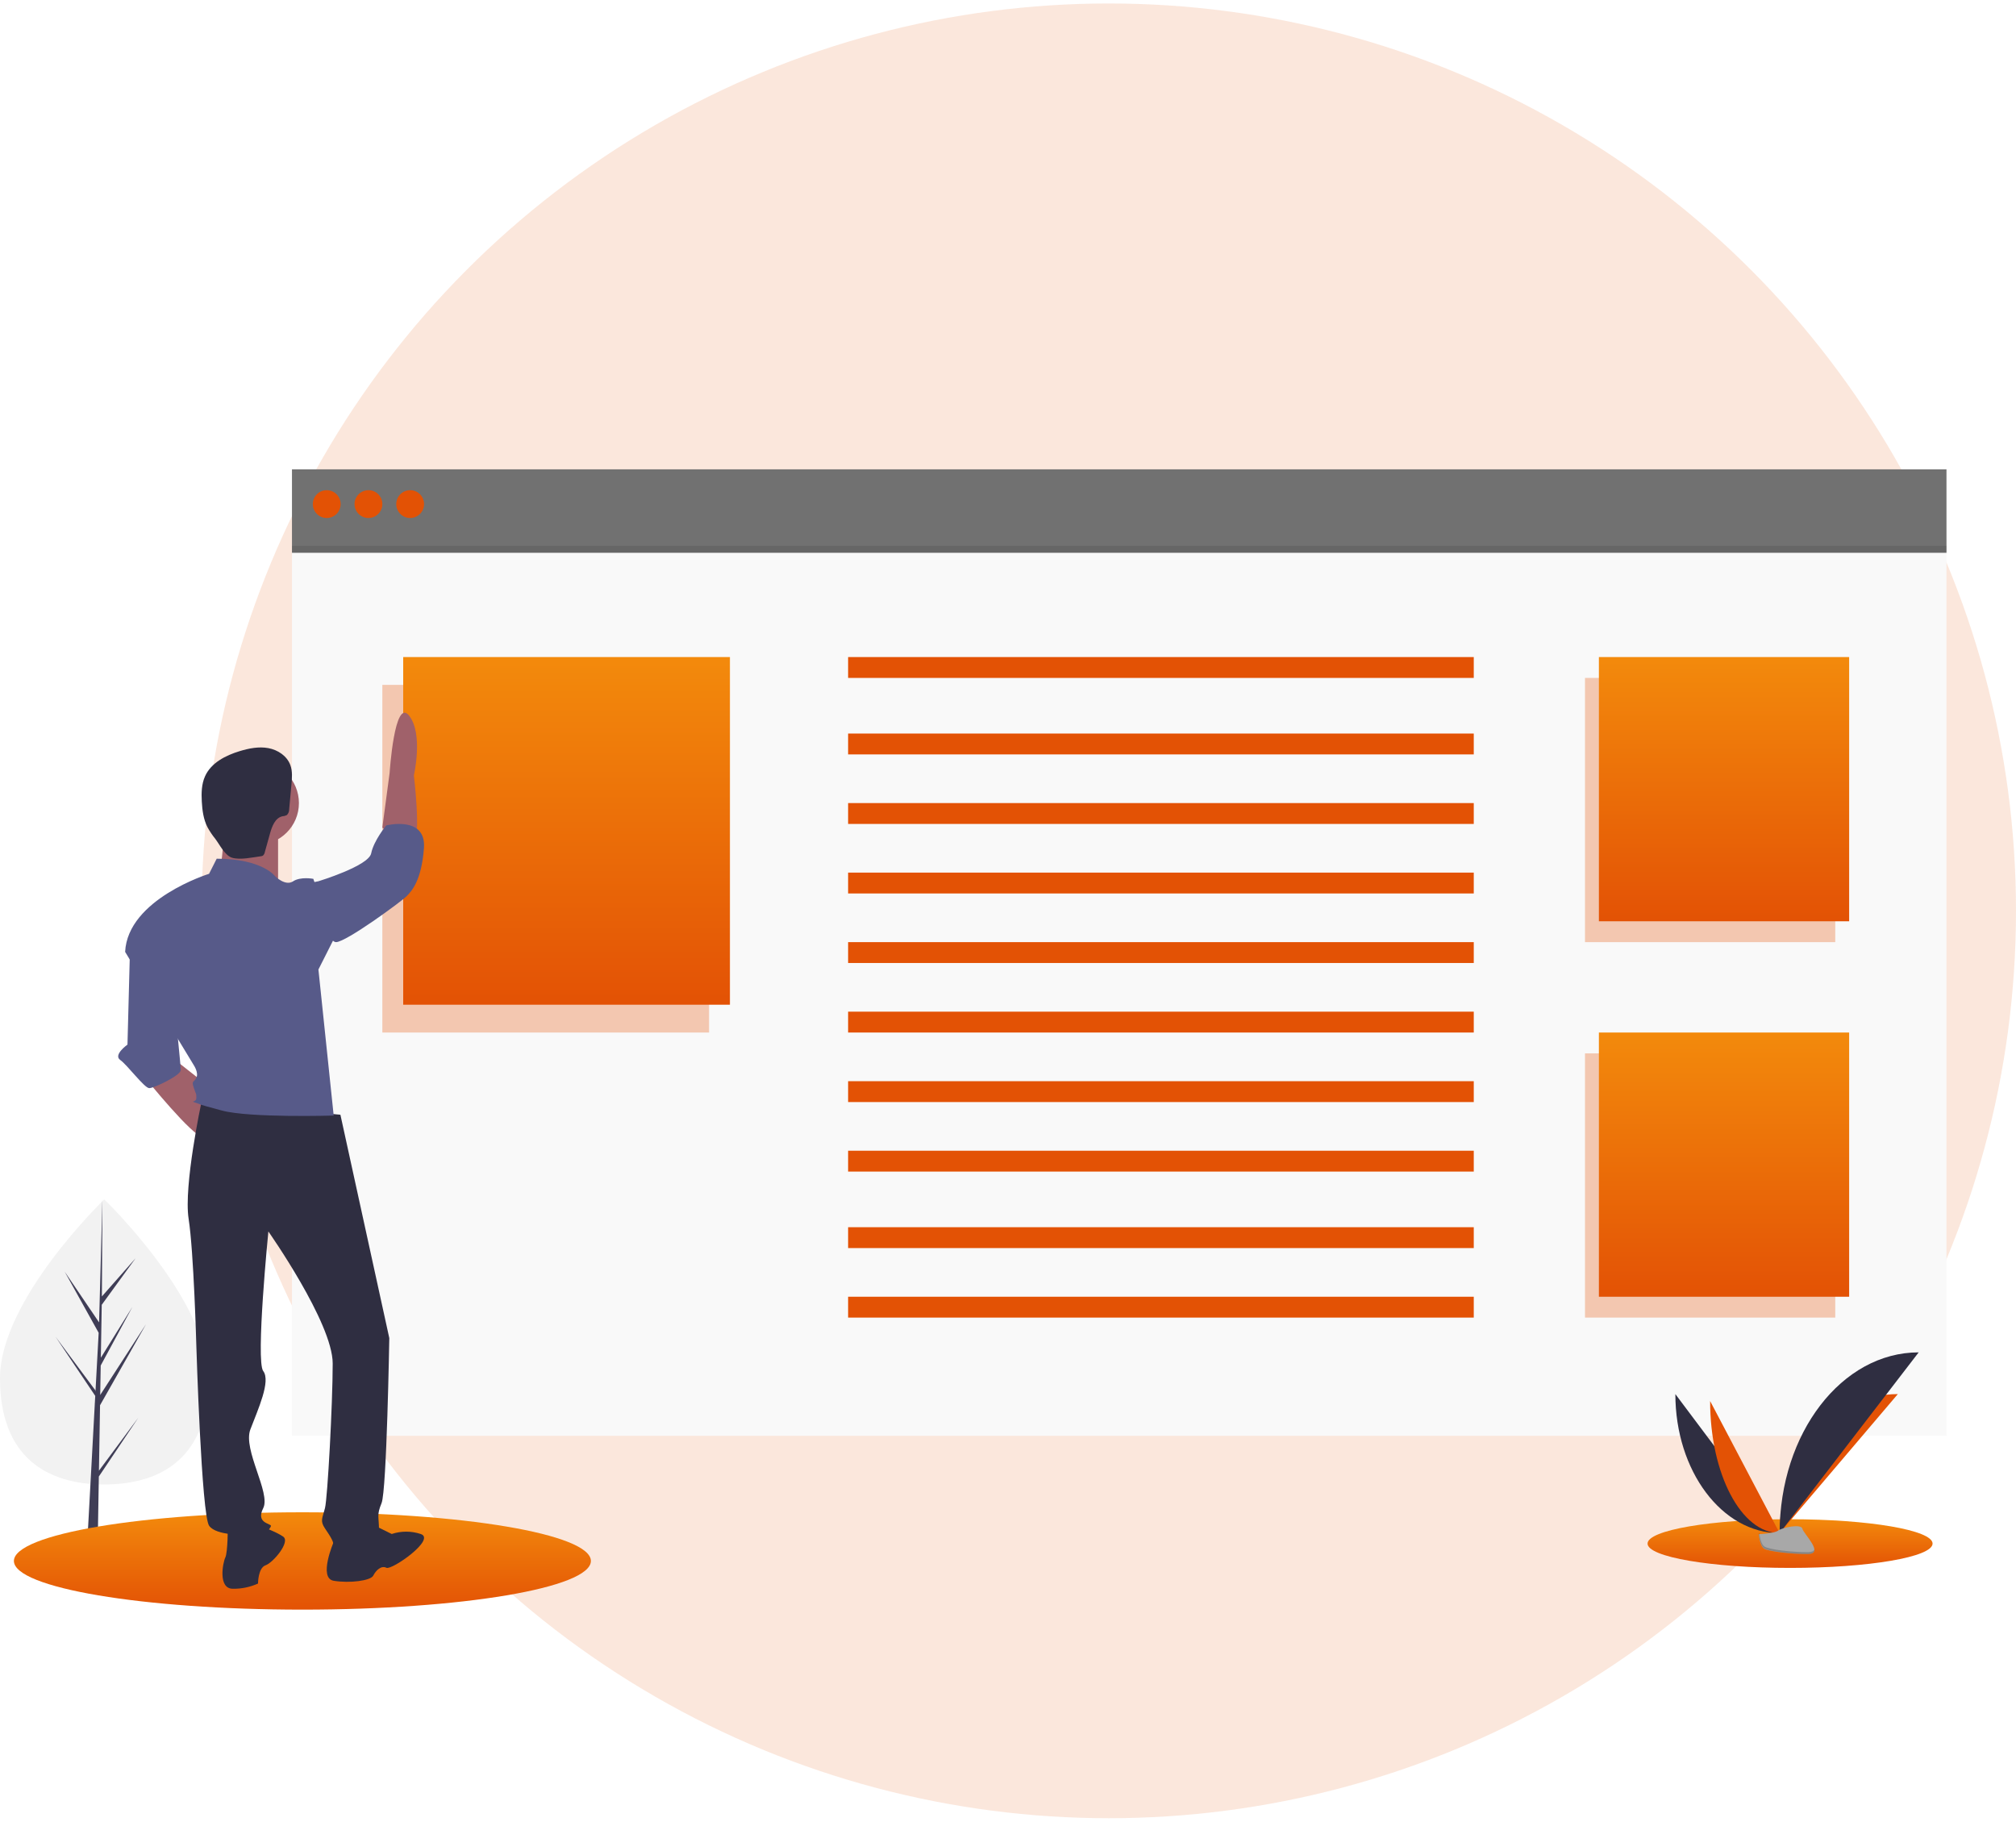 <?xml version="1.0" encoding="UTF-8"?>
<svg width="290px" height="262px" viewBox="0 0 290 262" version="1.1" xmlns="http://www.w3.org/2000/svg" xmlns:xlink="http://www.w3.org/1999/xlink">
    <!-- Generator: Sketch 55.2 (78181) - https://sketchapp.com -->
    <title>Online_Portal</title>
    <desc>Created with Sketch.</desc>
    <defs>
        <linearGradient x1="50%" y1="0%" x2="50%" y2="100%" id="linearGradient-1">
            <stop stop-color="#F38A0C" offset="0%"></stop>
            <stop stop-color="#E35205" offset="100%"></stop>
        </linearGradient>
        <linearGradient x1="50%" y1="0%" x2="50%" y2="100%" id="linearGradient-2">
            <stop stop-color="#F38A0C" offset="0%"></stop>
            <stop stop-color="#E35205" offset="100%"></stop>
        </linearGradient>
        <linearGradient x1="50%" y1="0%" x2="50%" y2="100%" id="linearGradient-3">
            <stop stop-color="#F38A0C" offset="0%"></stop>
            <stop stop-color="#E35205" offset="100%"></stop>
        </linearGradient>
        <linearGradient x1="50%" y1="0%" x2="50%" y2="100%" id="linearGradient-4">
            <stop stop-color="#F38A0C" offset="0%"></stop>
            <stop stop-color="#E35205" offset="100%"></stop>
        </linearGradient>
    </defs>
    <g id="Page-1" stroke="none" stroke-width="1" fill="none" fill-rule="evenodd">
        <g id="Landing_Page_2" transform="translate(-455, -4061)">
            <g id="Benifits" transform="translate(273, 3896)">
                <g id="Online" transform="translate(182, 165.5)">
                    <g id="Online_Portal">
                        <circle id="Oval" fill="#E35205" opacity="0.14" cx="159.5" cy="130.5" r="130.5"></circle>
                        <g id="undraw_online_page_cq94" transform="translate(0, 31)" fill-rule="nonzero">
                            <path d="M30,166.725 C30,178.047 23.284,182 15,182 C6.716,182 0,178.047 0,166.725 C0,155.403 15,141 15,141 C15,141 30,155.403 30,166.725 Z" id="Path" fill="#F2F2F2"></path>
                            <polygon id="Path" fill="#3F3D56" points="14.232 180.019 14.391 170.604 21 158.956 14.416 169.126 14.487 164.893 19.042 156.466 14.506 163.773 14.506 163.773 14.635 156.159 19.512 149.45 14.655 154.961 14.735 141 14.231 159.482 14.272 158.72 9.313 151.408 14.193 160.184 13.731 168.687 13.717 168.462 8 160.766 13.7 169.259 13.642 170.322 13.631 170.338 13.636 170.426 12.464 192 14.03 192 14.218 180.856 19.904 172.385"></polygon>
                            <ellipse id="Oval" fill="url(#linearGradient-1)" cx="43.5" cy="193" rx="41.5" ry="7"></ellipse>
                            <ellipse id="Oval" fill="url(#linearGradient-2)" cx="257.5" cy="190.5" rx="20.5" ry="3.5"></ellipse>
                            <rect id="Rectangle" fill="#F9F9F9" x="42" y="46" width="238" height="129"></rect>
                            <rect id="Rectangle" fill="#717171" x="42" y="36" width="238" height="12"></rect>
                            <circle id="Oval" fill="#E35205" cx="47" cy="41" r="2"></circle>
                            <circle id="Oval" fill="#E35205" cx="53" cy="41" r="2"></circle>
                            <circle id="Oval" fill="#E35205" cx="59" cy="41" r="2"></circle>
                            <rect id="Rectangle" fill="#000000" opacity="0.1" x="42" y="47" width="238" height="1"></rect>
                            <rect id="Rectangle" fill="#E35205" opacity="0.3" x="55" y="67" width="47" height="50"></rect>
                            <rect id="Rectangle" fill="url(#linearGradient-3)" x="58" y="63" width="47" height="50"></rect>
                            <rect id="Rectangle" fill="#E35205" opacity="0.3" x="228" y="66" width="36" height="38"></rect>
                            <rect id="Rectangle" fill="url(#linearGradient-4)" x="230" y="63" width="36" height="38"></rect>
                            <rect id="Rectangle" fill="#E35205" opacity="0.3" x="228" y="120" width="36" height="38"></rect>
                            <rect id="Rectangle" fill="url(#linearGradient-4)" x="230" y="117" width="36" height="38"></rect>
                            <rect id="Rectangle" fill="#E35205" x="122" y="63" width="90" height="3"></rect>
                            <rect id="Rectangle" fill="#E35205" x="122" y="74" width="90" height="3"></rect>
                            <rect id="Rectangle" fill="#E35205" x="122" y="84" width="90" height="3"></rect>
                            <rect id="Rectangle" fill="#E35205" x="122" y="94" width="90" height="3"></rect>
                            <rect id="Rectangle" fill="#E35205" x="122" y="104" width="90" height="3"></rect>
                            <rect id="Rectangle" fill="#E35205" x="122" y="114" width="90" height="3"></rect>
                            <rect id="Rectangle" fill="#E35205" x="122" y="124" width="90" height="3"></rect>
                            <rect id="Rectangle" fill="#E35205" x="122" y="134" width="90" height="3"></rect>
                            <rect id="Rectangle" fill="#E35205" x="122" y="145" width="90" height="3"></rect>
                            <rect id="Rectangle" fill="#E35205" x="122" y="155" width="90" height="3"></rect>
                            <circle id="Oval" fill="#A0616A" cx="37" cy="84" r="6"></circle>
                            <path d="M32.201,87 C32.201,87 32.201,93.75 31.086,94.5 C29.972,95.25 40,96 40,96 L40,87.375 L32.201,87 Z" id="Path" fill="#A0616A"></path>
                            <path d="M21,123.655 C21,123.655 27.742,132 29.161,132 C30.581,132 32,126.31 32,126.31 L25.258,121 L21,123.655 Z" id="Path" fill="#A0616A"></path>
                            <path d="M55,87.522 L56.047,79.653 C56.047,79.653 56.744,68.785 58.837,71.409 C60.93,74.032 59.535,80.027 59.535,80.027 C59.535,80.027 60.581,88.646 59.535,89.771 C58.488,90.895 55,87.522 55,87.522 Z" id="Path" fill="#A0616A"></path>
                            <path d="M48.968,128.825 L28.983,127 C28.983,127 26.393,139.045 27.133,143.79 C27.873,148.536 28.243,162.041 28.243,162.041 C28.243,162.041 28.983,186.497 30.094,187.957 C31.204,189.417 34.905,189.052 36.015,189.782 C37.125,190.512 38.976,188.322 38.976,187.957 C38.976,187.592 36.755,187.592 37.866,185.402 C38.976,183.211 34.905,177.006 36.015,174.086 C37.125,171.166 38.976,167.151 37.866,165.691 C36.755,164.231 38.606,145.615 38.606,145.615 C38.606,145.615 47.858,158.756 47.858,164.596 C47.858,170.436 47.118,183.941 46.748,185.402 C46.378,186.862 46.008,187.227 46.748,188.322 C47.488,189.417 48.228,190.512 47.858,190.877 C47.488,191.242 54.52,190.877 54.52,188.687 C54.52,186.497 54.15,186.497 54.89,184.672 C55.63,182.846 56,160.946 56,160.946 L48.968,128.825 Z" id="Path" fill="#2F2E41"></path>
                            <path d="M31.171,92 L30.073,94.173 C30.073,94.173 18.366,97.795 18,105.401 L27.878,121.699 C27.878,121.699 28.61,122.785 28.244,123.509 C27.878,124.234 27.512,123.872 27.878,124.958 C28.244,126.045 28.244,125.682 28.244,126.407 C28.244,127.131 27.146,126.769 28.244,127.131 C29.341,127.493 27.878,127.131 31.902,128.218 C35.927,129.304 48,128.942 48,128.942 L45.805,107.936 L48,103.59 L45.073,94.897 C45.073,94.897 43.244,94.535 42.146,95.26 C41.049,95.984 39.585,94.535 39.585,94.535 C39.585,94.535 37.756,92 31.171,92 Z" id="Path" fill="#575A89"></path>
                            <path d="M44,95.606 L45.807,95.241 C45.807,95.241 53.034,93.051 53.395,91.226 C53.757,89.402 55.563,87.212 55.563,87.212 C55.563,87.212 61.345,85.752 60.984,90.496 C60.622,95.241 59.177,96.701 58.454,97.431 C57.732,98.161 49.782,104 48.336,104 C46.891,104 44,95.606 44,95.606 Z" id="Path" fill="#575A89"></path>
                            <path d="M19.382,104 L18.686,105.474 L18.337,118.737 C18.337,118.737 16.248,120.211 17.293,120.947 C18.337,121.684 20.776,125 21.472,125 C22.169,125 26,123.158 26,122.421 C26,121.684 25.303,115.053 25.303,115.053 L19.382,104 Z" id="Path" fill="#575A89"></path>
                            <path d="M32.774,188 C32.774,188 32.774,191.75 32.412,192.5 C32.05,193.249 31.326,196.999 33.498,196.999 C34.742,197.018 35.975,196.762 37.116,196.249 C37.116,196.249 37.116,193.999 38.202,193.624 C39.288,193.249 41.821,190.25 40.735,189.5 C39.65,188.75 37.478,188 37.478,188 L32.774,188 Z" id="Path" fill="#2F2E41"></path>
                            <path d="M48.011,190.244 C48.011,190.244 45.737,195.479 48.011,195.853 C50.284,196.227 53.316,195.853 53.695,195.105 C54.074,194.357 54.832,193.609 55.59,193.983 C56.348,194.357 62.79,189.87 60.517,189.122 C59.164,188.675 57.7,188.675 56.348,189.122 L54.074,188 L48.011,190.244 Z" id="Path" fill="#2F2E41"></path>
                            <path d="M37.506,91.65 C37.611,91.643 37.714,91.615 37.808,91.566 C37.959,91.442 38.059,91.267 38.089,91.072 L38.847,88.353 C39.134,87.322 39.596,86.116 40.632,85.898 C40.849,85.884 41.062,85.826 41.257,85.73 C41.487,85.511 41.611,85.201 41.597,84.882 L41.921,81.367 C42.009,80.417 42.092,79.429 41.765,78.534 C41.283,77.214 39.959,76.345 38.592,76.095 C37.225,75.845 35.816,76.124 34.485,76.528 C32.466,77.141 30.375,78.196 29.498,80.138 C28.99,81.262 28.959,82.544 29.027,83.778 C29.096,85.049 29.271,86.345 29.848,87.476 C30.168,88.06 30.54,88.615 30.959,89.131 C31.586,89.952 32.354,91.558 33.39,91.864 C34.558,92.21 36.322,91.806 37.506,91.65 Z" id="Path" fill="#2F2E41"></path>
                            <path d="M241,169 C241,180.055 247.709,189 256,189" id="Path" fill="#2F2E41"></path>
                            <path d="M256,189 C256,177.945 263.604,169 273,169" id="Path" fill="#E35205"></path>
                            <path d="M246,170 C246,180.502 250.473,189 256,189" id="Path" fill="#E35205"></path>
                            <path d="M256,189 C256,174.629 264.945,163 276,163" id="Path" fill="#2F2E41"></path>
                            <path d="M253,189.144 C253,189.144 255.15,189.079 255.798,188.624 C256.446,188.17 259.105,187.628 259.266,188.356 C259.427,189.085 262.497,191.98 260.07,191.999 C257.642,192.019 254.43,191.627 253.783,191.239 C253.136,190.851 253,189.144 253,189.144 Z" id="Path" fill="#A8A8A8"></path>
                            <path d="M260.113,191.733 C257.686,191.753 254.473,191.342 253.826,190.935 C253.334,190.625 253.137,189.513 253.072,189 C253.026,189.002 253,189.003 253,189.003 C253,189.003 253.136,190.795 253.783,191.202 C254.43,191.609 257.643,192.02 260.07,191.999 C260.771,191.993 261.013,191.736 260.999,191.354 C260.902,191.585 260.635,191.729 260.113,191.733 Z" id="Path" fill="#000000" opacity="0.2"></path>
                        </g>
                    </g>
                </g>
            </g>
        </g>
    </g>
</svg>